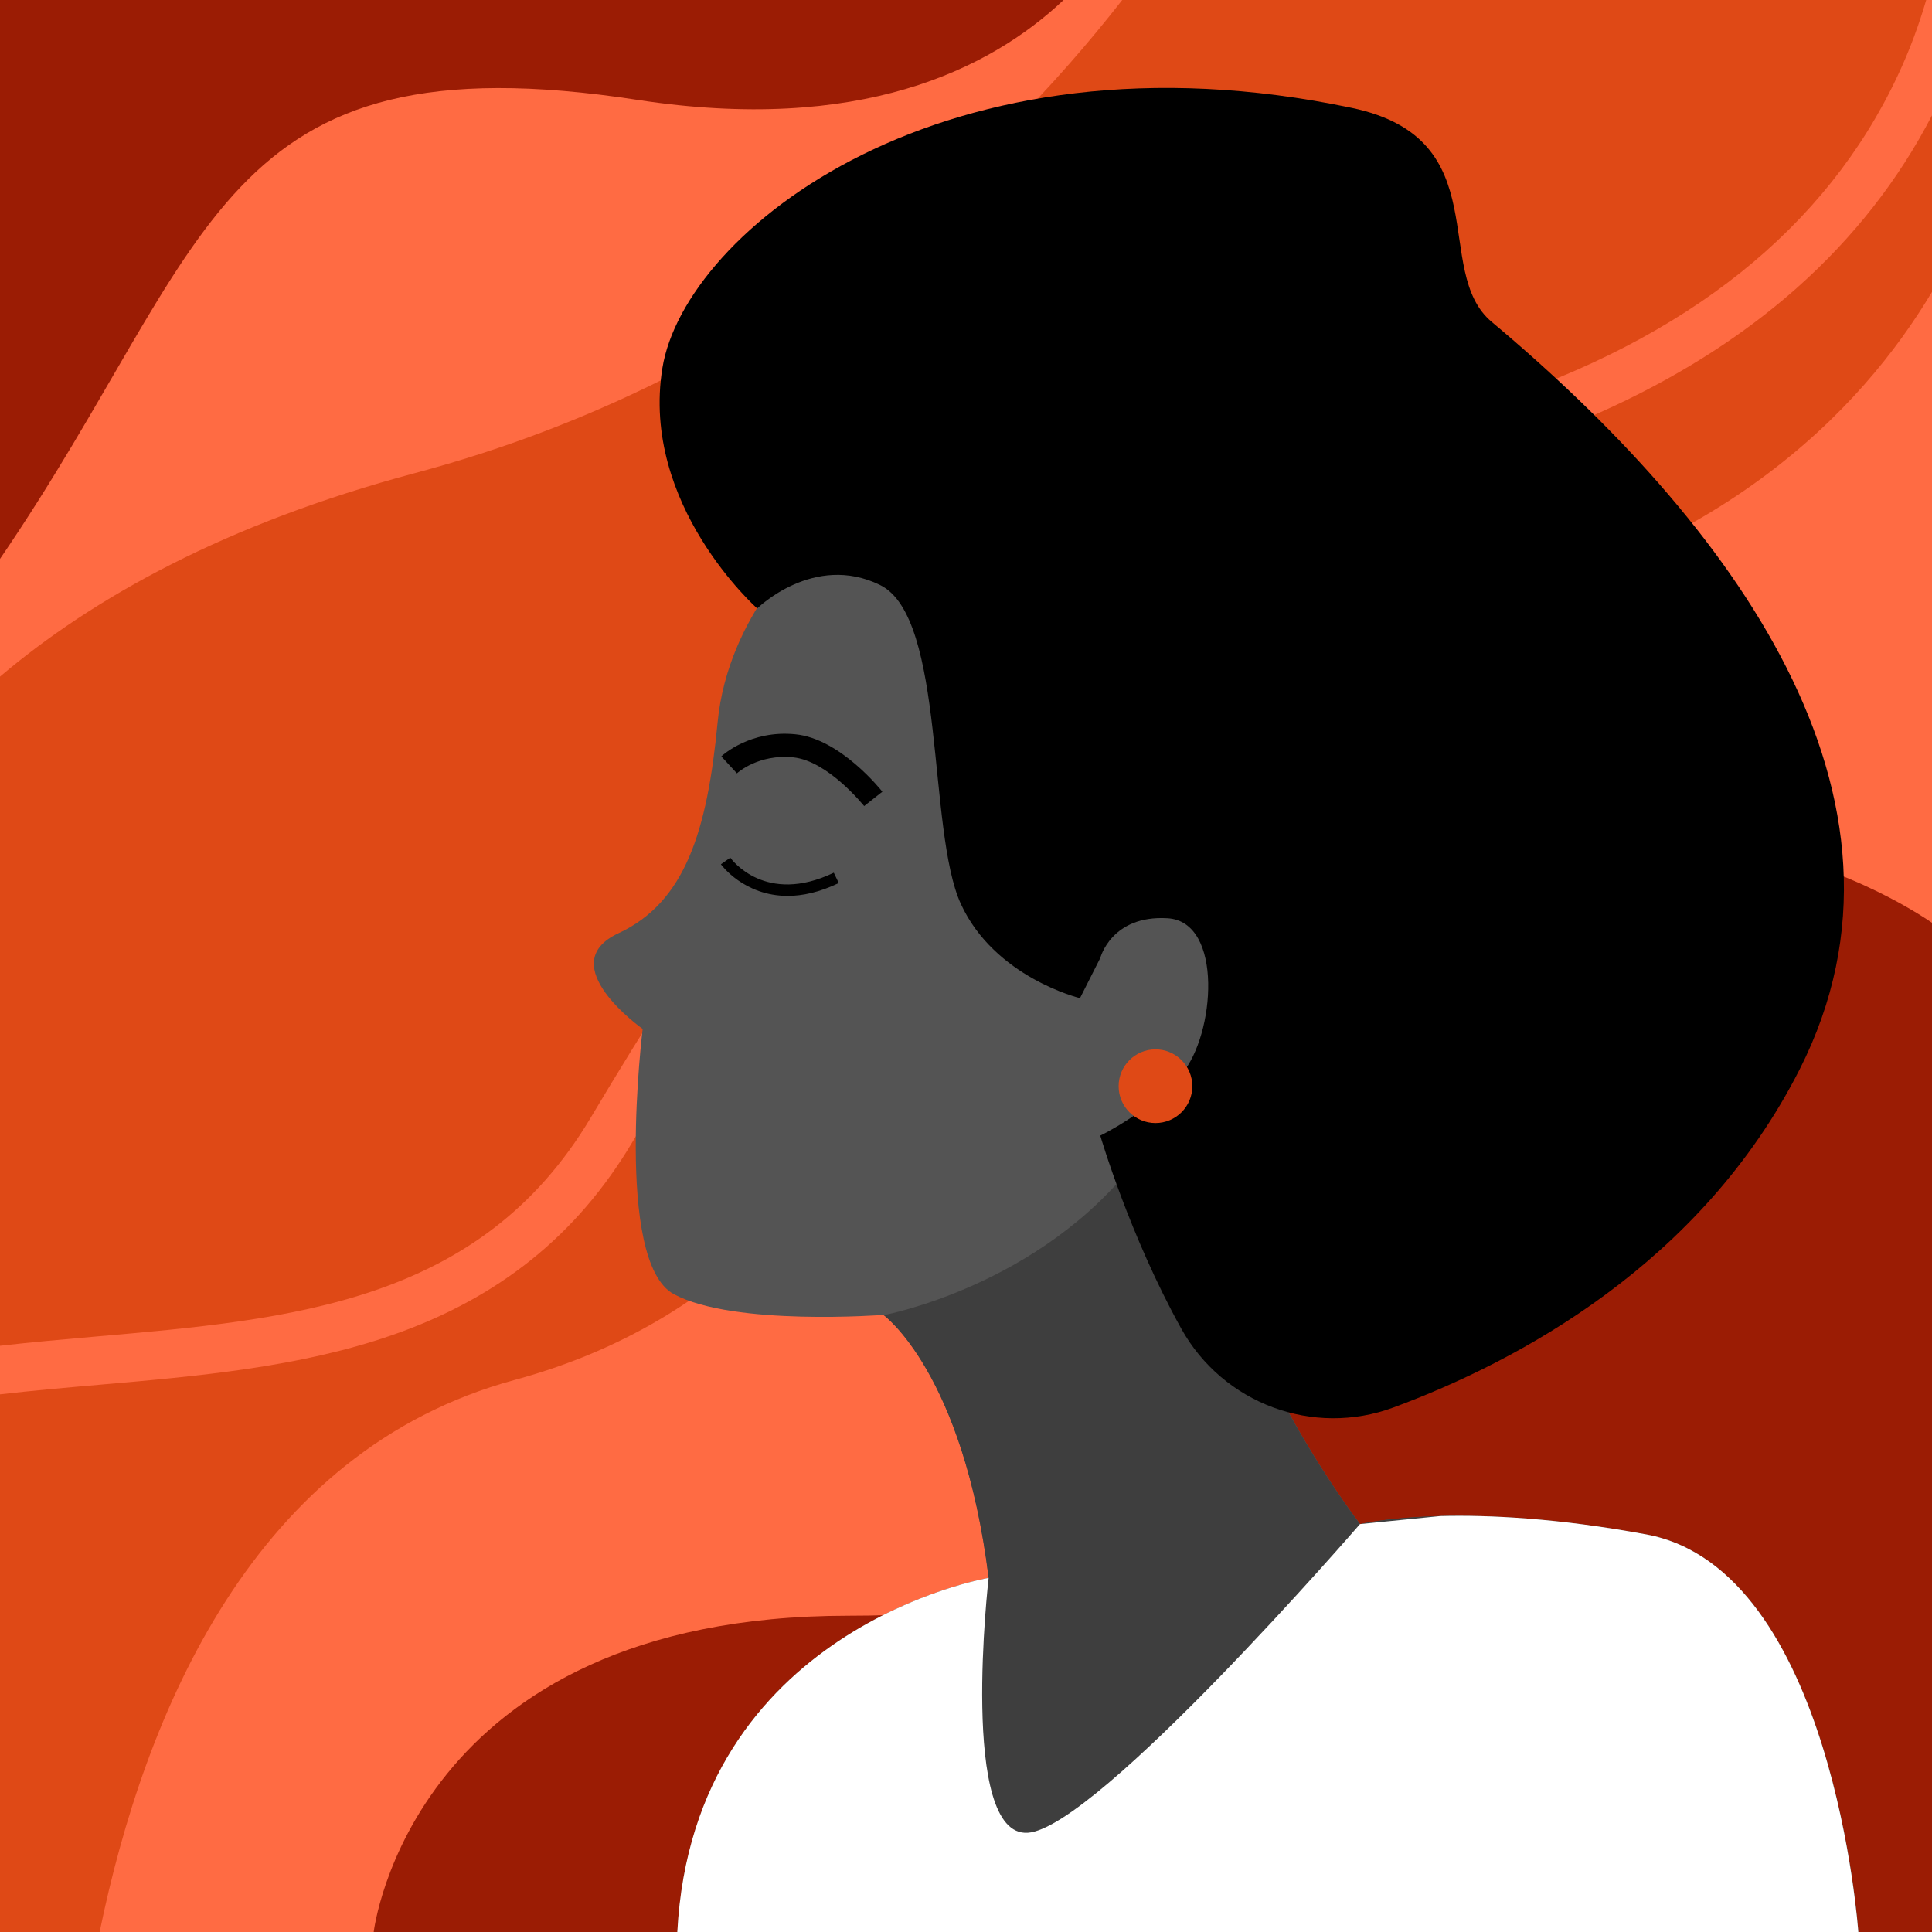 <?xml version="1.0" encoding="utf-8"?>
<!-- Generator: Adobe Illustrator 19.0.0, SVG Export Plug-In . SVG Version: 6.00 Build 0)  -->
<svg version="1.1" id="Layer_1" xmlns="http://www.w3.org/2000/svg" xmlns:xlink="http://www.w3.org/1999/xlink" x="0px" y="0px"
	 width="1400px" height="1400px" viewBox="0 0 1400 1400" enable-background="new 0 0 1400 1400" xml:space="preserve">
<rect id="XMLID_21_" fill="#FF6B43" width="1400" height="1400"/>
<path id="XMLID_33_" fill="#DF4916" d="M300.8,342.8C163.6,379.4,67.4,433.2,0,490.3V1400h72.2c32.8-159.4,111.8-348.7,300.6-400
	c342-92.9,294.1-486.2,656.6-552.2c214-39,319.8-151,370.6-236.3V0H813.2C718.7,121.1,554.9,275,300.8,342.8z"/>
<path id="XMLID_38_" fill="#FF6B43" d="M1077,293c-95.2,31.1-169.1,60.1-232.7,91.2c-64.5,31.6-119.1,66.2-166.8,105.6
	C580.9,569.9,510.4,671.7,428,810C348,944.2,212.2,956.1,68.4,968.6c-22.7,2-45.6,4-68.4,6.6v35.2c23.4-2.7,47.3-4.8,71.4-6.9
	c71.5-6.2,145.5-12.7,212.4-35.9C361,940.9,418,895.2,458,828c169.6-284.7,272.8-385.1,629.8-501.6c85.6-28,157.7-67.6,214.2-117.7
	c41-36.4,73.9-78.4,98-125.1V0h-4.2c-5,17.1-11.6,35.6-20.7,54.9C1323.3,165.2,1223,245.4,1077,293z"/>
<path id="XMLID_28_" fill="#9B1C04" d="M1400,668.7c0,0-242.1-171.7-370.6,87.2c-128.5,258.9-97.1,414.9-414.4,414.9
	S270.8,1400,270.8,1400H1400V668.7z"/>
<path id="XMLID_37_" fill="#9B1C04" d="M0,0v405C155.9,176.7,155.2,25.3,462.2,72.4C622.4,96.9,716.7,50.9,770.7,0H0z"/>
<g id="XMLID_10_">
	<g id="XMLID_2_">
		<g id="XMLID_66_">
			<path id="XMLID_67_" fill="#545454" d="M586,394.2c0,0-58.5,50.8-66,129.3c-7.5,78.6-23.4,130.3-71.9,152.8
				c-48.5,22.6,17.6,69.3,17.6,69.3s-20.9,168.8,22.6,192.2c43.5,23.4,152.1,15,152.1,15s57.7,41.8,76.1,190.6
				c0,0-213.9,35.9-225.6,256.6h855.8c0,0-18.2-263-153.6-288.1c-135.4-25.1-207.5-7.5-207.5-7.5s-91.9-118.8-107-234.1
				c0,0,88.4-299.2,9.9-412.9S586,394.2,586,394.2z"/>
		</g>
	</g>
	<path id="XMLID_46_" fill="#3E3E3E" d="M693,1350c28,31,241-7,354-44s16-194,10.6-207.6c-47.5,0-72.1,6-72.1,6
		s-91.9-118.8-107-234.1c0,0,3.6-12,8.6-32.2c-23.9-17.4-46.1-20.4-63.1,2c-70,92-183.7,112.9-183.7,112.9s57.7,41.8,76.1,190.6
		c0,0-87.9,14.8-154.1,83.5C600,1265,672.5,1327.3,693,1350z"/>
	<g id="XMLID_6_">
		<path id="XMLID_19_" d="M797.3,694.2c0,0,8-31.2,48.7-28.8c40.8,2.4,34.4,84.7,10.4,112.7s-59.1,44.8-59.1,44.8
			s21.2,72.5,58.7,139.9c30.2,54.3,95.5,78.7,153.8,57.1c89.5-33.1,222.7-103.8,294.3-245c100.3-197.9-51.3-397.7-223.1-541.6
			c-44.1-36.9,5-132.7-101.3-155.1C684.3,16.1,496,167.6,480,266.7c-16,99.1,68.7,174.2,68.7,174.2s41-40.5,89-17
			c47.9,23.4,34.1,177.9,58.6,231.2c24.5,53.3,86.3,68.2,86.3,68.2L797.3,694.2z"/>
	</g>
	<g id="XMLID_9_">
		<g id="XMLID_69_">
			<path id="XMLID_70_" fill="#FFFFFF" d="M744.8,1328.1c-50.1,3.3-28.4-184.7-28.4-184.7s-213.9,35.9-225.6,256.6h855.8
				c0,0-18.2-263-153.6-288.1c-64.4-11.9-114.5-14.2-149.3-13.3l-58.2,5.8C985.5,1104.4,794.9,1324.8,744.8,1328.1z"/>
		</g>
	</g>
	<g id="XMLID_3_">
		<circle id="XMLID_11_" fill="#DF4916" cx="837.3" cy="787.1" r="26.7"/>
	</g>
	<g id="XMLID_8_">
		<path id="XMLID_17_" d="M570.8,649.2c-31.8,0-48.2-22.6-48.4-22.9l6.8-4.8l-3.4,2.4l3.4-2.4c1,1.4,25.5,34.6,75,10.9l3.6,7.5
			C593.8,646.6,581.5,649.2,570.8,649.2z"/>
	</g>
	<g id="XMLID_7_">
		<path id="XMLID_15_" d="M626.2,584.1c-0.3-0.3-26.2-32.8-51.5-35.3c-24.9-2.5-40.1,11-40.7,11.6l-11.3-12.3
			c0.8-0.8,21.1-19.3,53.7-16c32.4,3.2,61.7,40,63,41.6L626.2,584.1z"/>
	</g>
</g>
</svg>
